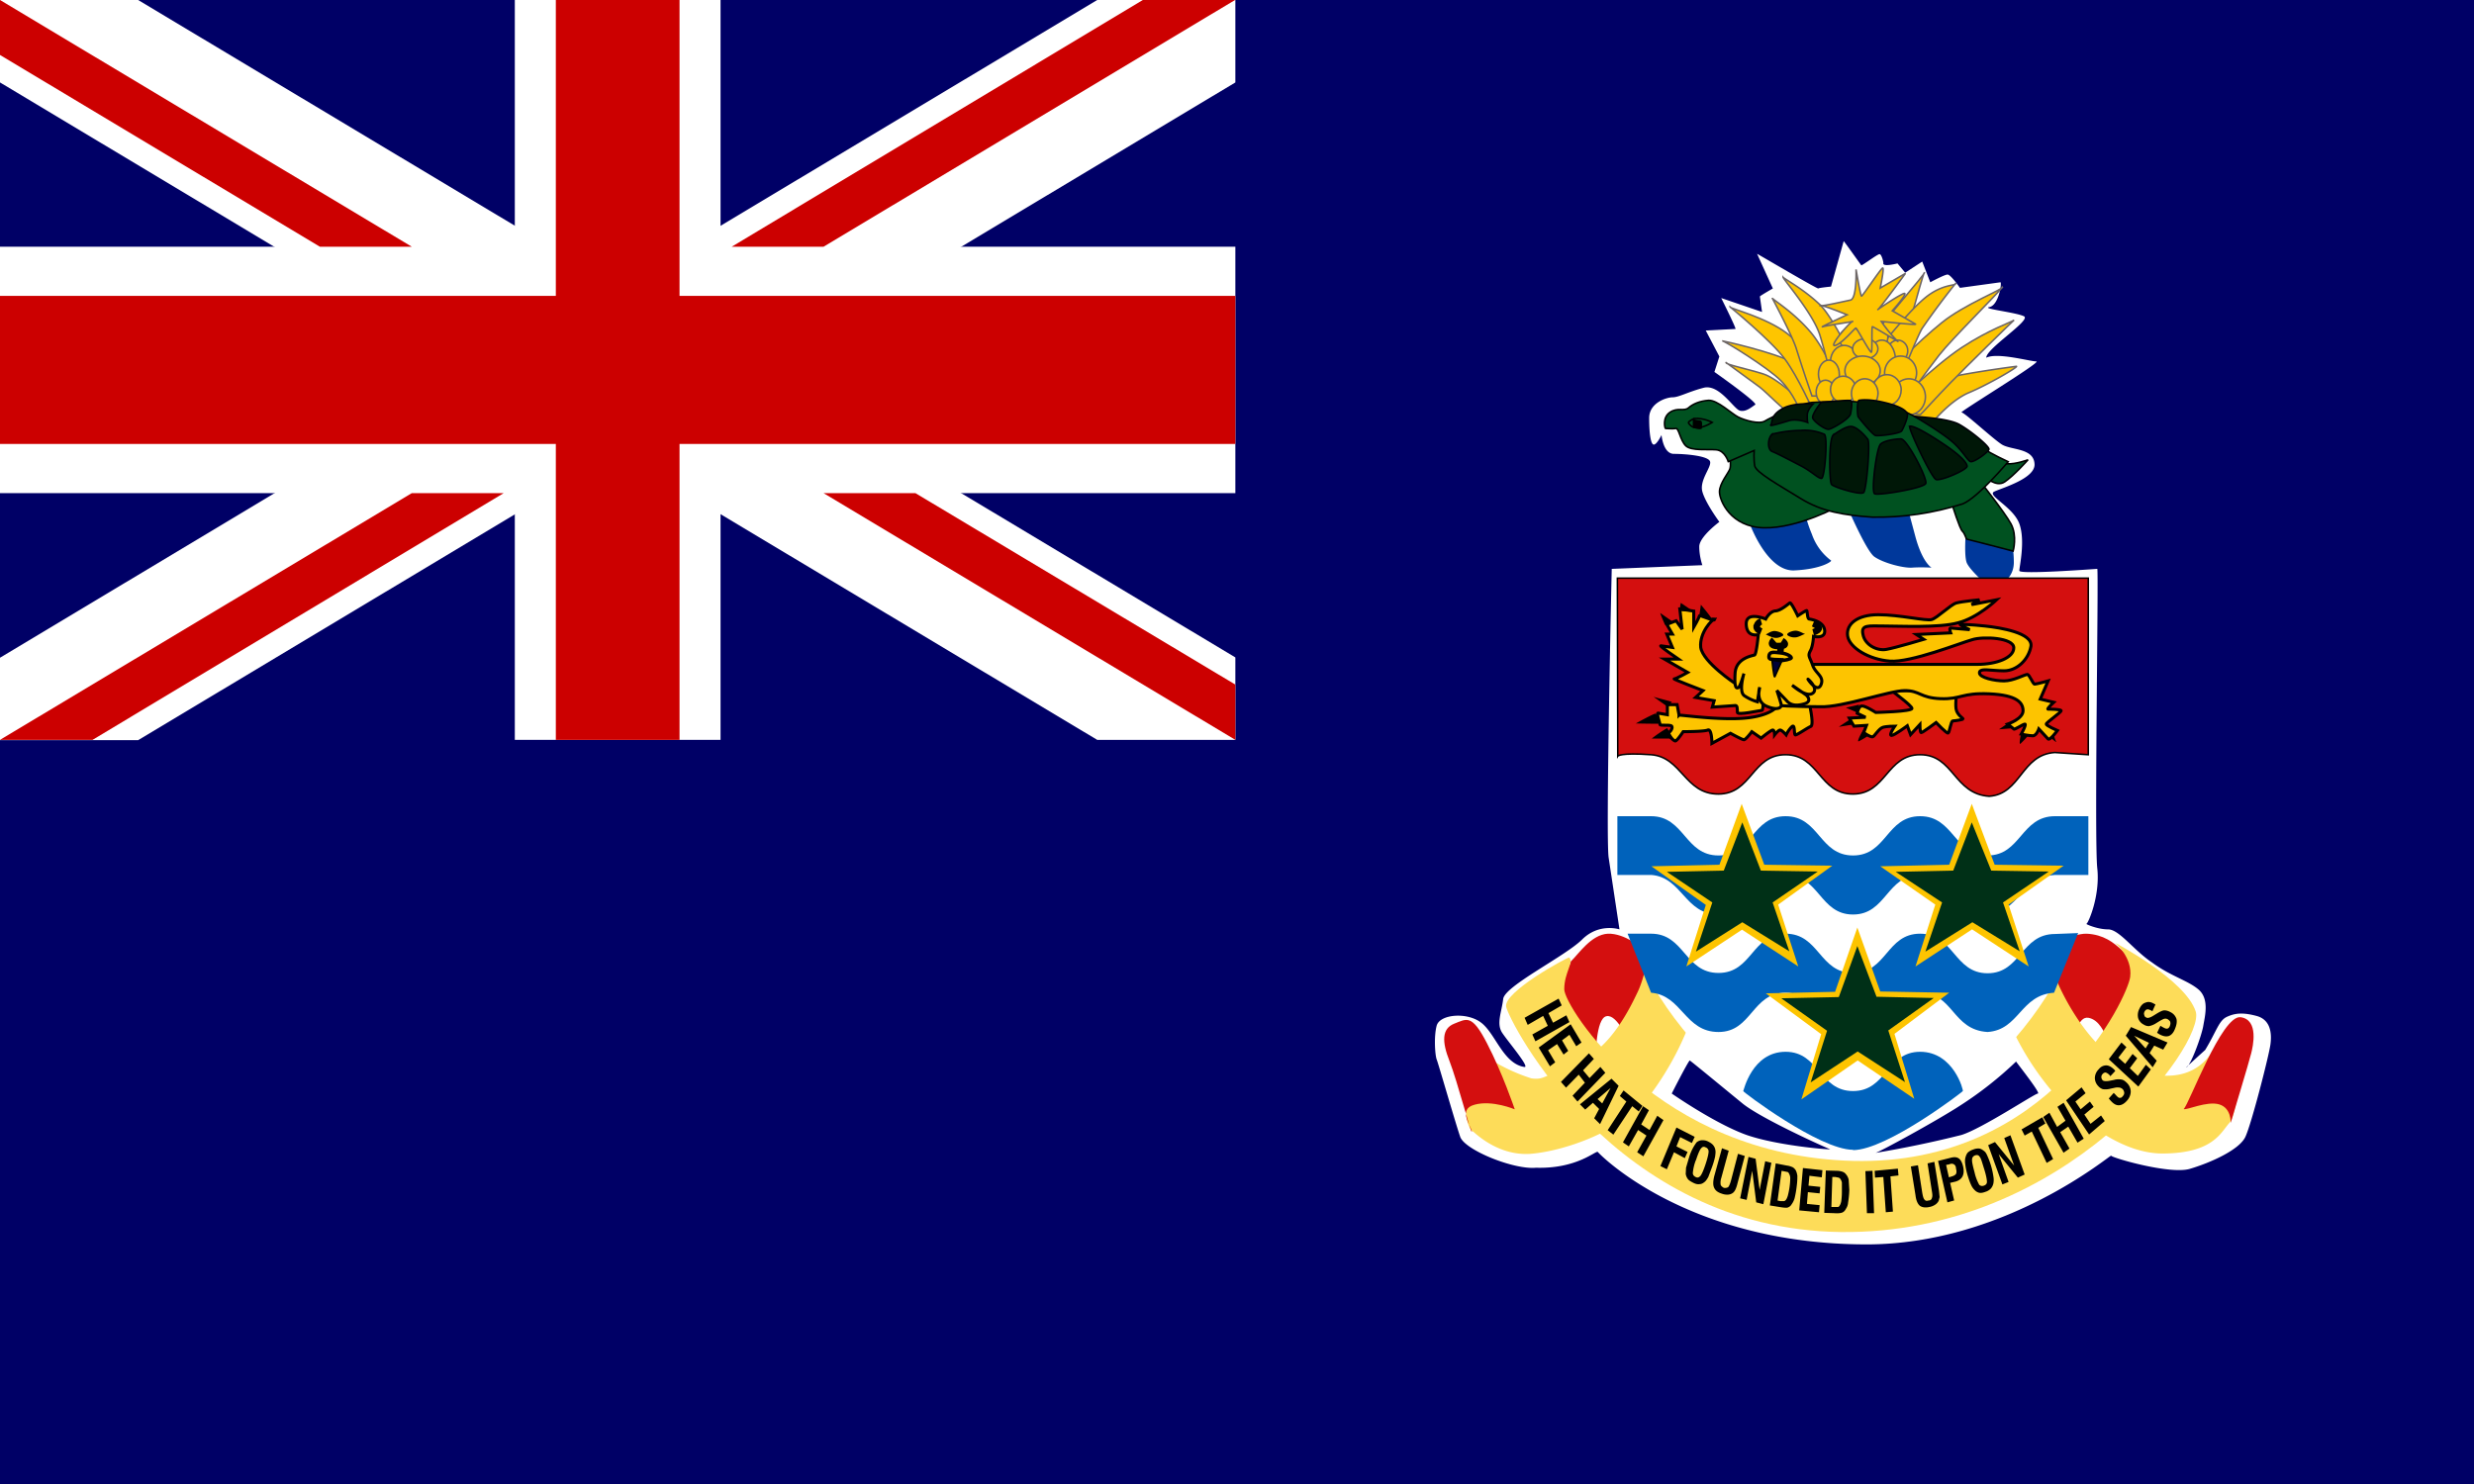 <svg width="800" height="480" xmlns="http://www.w3.org/2000/svg"><g fill="none" fill-rule="evenodd"><path fill="#006" d="M0 0h800v480H0z"/><g fill-rule="nonzero"><path d="M0 0v26.667l354.801 212.642h44.668v-26.667L44.67 0H0zm399.47 0v26.667L44.667 239.407H0v-26.666L354.801 0h44.668z" fill="#FFF"/><path d="M166.472 0v239.309h66.525V0h-66.525zM0 79.802v79.704h399.47V79.802H0z" fill="#FFF"/><path d="M0 95.802v47.803h399.47V95.704H0v.098zM179.735 0v239.309h40V0h-40zM0 239.309l133.156-79.803h29.709L29.92 239.31H0zM0 0l133.156 79.802h-29.708L0 17.778V0zm236.605 79.802L369.549 0h29.814l-133.05 79.802h-29.708zM399.469 239.31l-133.156-79.803h29.708l103.448 61.926v17.877z" fill="#C00"/></g><path d="M567.577 130.904c-1 .6-3 2.5-5 1.9-2-.6-6.6-8.6-11.6-7.4-5 1.3-8.1 3.1-10.1 3.1s-7.6 1.8-7.6 6.7.5 8.6 1.5 8.6 2.5-3.1 2.5-3.1.5 6.1 4 6.1 11.2.6 11.7 2.5c.5 1.8-3.5 6-2.5 9.7 1 3.7 5.5 9.8 5.5 9.8s-6.5 4.8-6.5 8 1 6 1 6l-29.3 1.2s-2 86.7-1 93.4l3.5 23.2s-6.6-2.2-12.1 3.3c-5.6 5.5-25 15-25.5 19.2-.5 4.3-2.3 8-.3 11 2 3 9.2 11.4 7.1 11-6.8-1.1-9.3-10.8-13.9-14.3-4.5-3.5-13.3-2.8-14.4.9-1 3.7-.5 9.8 0 11 .5 1.2 6.1 20.7 7.6 25 1.5 4.3 17.4 10.7 24.5 10 13.4.4 19.4-5.7 20-5.1.4.6 28.7 29.8 86.8 29.9 45.2 0 79.2-29.3 79.2-28.7 0 .6 18.7 6.1 25.3 4.3 6.5-1.9 16.1-6.1 18.1-10.4 2-4.3 7.6-26.2 8.1-29.9.5-3.7 0-8-4.5-9.2-4.5-1.2-7-.9-9.6.3-2.6 1.2-3.3 4.6-7 10.7-2.1 1.9-7.4 6.7-5.9 5.5 1.5-1.2 4.8-10.3 5.3-13.4.5-3 2-8.5-1.5-11.6-3.5-3-9-4.3-15.1-8.8-6-4-10.6-10.7-14.2-10.7-3.5 0-7.5-1.8-7-1.8s4.5-9 3.5-18c-1-9.2.5-96.8 0-96.8s-25.2 1.9-25.2.6c0-1.3 2-9.7 0-15.2s-10.7-9.2-8.1-10.4c2.5-1.2 13.6-4.3 13-9.1-.4-5-7.5-4.3-10.5-6.1-3-1.9-12.1-10.4-13.1-10.4s26.2-16.5 24.2-16.5-12.6-3-16.2-1.2c0-3 14.7-12.2 12.2-13.4-2.6-1.3-14.2-2.5-11.1-3 3-.7 4-8 3.5-8l-13.1 1.8s-3-4.3-4-4.3-5.6 2.5-5.6 2.5l-2.6-6.7-5.5 3.6-2.5-3s-4.6 1.2-4.6 0c.2 0-.5-3-1.2-3s-5.7 3.8-5.9 3.6c-.2-.2-5.7-8-5.7-7.8l-4.1 14.7c-.2 0-4 .4-4.1.6-.2.3-20-11.4-19.8-11.2l5.1 11.2s-4.2 2.4-4.2 2.6l.7 5-13.2-4.5s5 10 4.6 10l-9.6.5 4.4 8.4-1.6 5s14.2 10 13.2 10.6zm84.3 212.4c1.3 1.8 8.1 10.4 7.1 10.4s-18 11.3-24.7 13.4a351 351 0 0 1-27.8 5.8c1.3-.3 20-10.5 27.5-15.4a119 119 0 0 0 18-14.2h-.1zm-105.5-.3c-1 1.2-5.8 10.7-5.8 10.7s13.9 9.7 24.2 13.4c10.4 3.6 28 4.9 27 4.6-1-.3-22.1-9.8-28.2-14.7-6-4.9-17-14-17.2-14z" fill="#FFF"/><g fill="#FEC500" stroke="#6D6666"><path d="M558.142 117.26l10.868 7.941c2.026 1.522 8.596 8.238 9.087 7.941.491-.297 4.053-3.674 4.053-3.674s-7.338-7.013-11.912-8.497c-4.574-1.485-12.127-3.043-12.127-3.674l.031-.037z" stroke-width=".5"/><path d="M556.884 110.247c.767 0 14.643 8.534 18.941 12.839 4.298 4.304 6.048 9.76 6.57 9.76.491 0 7.061-1.225 6.816-1.225-.246 0-3.04-10.984-9.333-14.361-6.324-3.34-22.718-7.013-22.995-7.013zm65.39-22.087c-.245 0-2.763 9.166-3.53 11.875-.767 2.783-2.026 8.535-2.026 8.535s-11.114 1.261-10.592-.26c.492-1.559 16.885-20.15 16.149-20.15z" stroke-width=".5"/><path d="M559.432 99.263s13.108 10.687 17.652 16.772c4.544 6.123 9.087 16.81 9.333 16.81.276 0 12.372-3.08 12.372-2.746 0 .334-14.122-17.07-20.937-22.264-6.816-5.196-18.175-7.942-18.42-8.535v-.037z" stroke-width=".5"/><path d="M573.062 96.398s6.54 12.209 7.829 16.476a565.155 565.155 0 0 0 5.035 15.215h10.346s-5.035-13.73-10.592-20.41-12.372-10.687-12.618-11.28z" stroke-width=".5"/><path d="M576.593 89.682c.246.927 9.578 11.577 11.85 18.59a172.911 172.911 0 0 1 4.052 15.883l9.088-2.746s-8.074-17.997-13.14-22.896c-5.035-4.86-11.359-8.238-11.85-8.831zm75.46 28.803s-18.941 2.449-25.757 4.564c-6.815 2.115-10.591 10.093-10.591 10.093s8.841 3.97 9.332 3.34c.492-.63 5.834-7.014 11.605-9.463 5.833-2.412 15.933-8.238 15.411-8.534z" stroke-width=".5"/><path d="M651.286 103.53c-.491.334-15.657 15.251-20.446 20.15-4.79 4.86-9.333 10.056-9.824 10.39-.522.297-9.855-1.559-9.364-2.152.522-.594 13.907-13.73 22.718-19.52 8.842-5.825 16.18-8.237 16.916-8.868z" stroke-width=".5"/><path d="M647.51 92.843c-1.535 2.152-16.394 16.81-20.446 22.005-4.053 5.195-10.592 14.287-10.592 14.287s-7.828-4.268-7.337-6.123c.522-1.819 11.113-12.506 18.696-18.591 7.552-6.123 20.446-10.984 19.679-11.615v.037z" stroke-width=".5"/><path d="M632.375 91.655a258.91 258.91 0 0 0-10.868 14.621c-1.75 3.043-7.061 16.476-7.061 16.476s-7.828-8.238-7.828-8.535c0-.297 9.824-12.802 15.657-17.7 5.833-4.899 10.345-3.971 10.1-4.862z" stroke-width=".5"/><path d="M610.455 108.273c.173 1.506-.395 2.997-1.454 3.817-1.06.82-2.418.82-3.477 0-1.06-.82-1.628-2.31-1.455-3.817.162-1.995 1.55-3.517 3.209-3.517 1.658 0 3.046 1.522 3.208 3.517h-.031zm6.447 5.195c0 1.892-1.443 3.451-3.193 3.451s-3.223-1.559-3.223-3.451c0-1.893 1.443-3.451 3.192-3.451 1.75 0 3.224 1.521 3.224 3.451zm-14.276-3.896c0 1.93-1.75 3.45-3.93 3.45-2.148 0-3.929-1.52-3.929-3.45 0-1.93 1.78-3.451 3.93-3.451 2.149 0 3.93 1.558 3.93 3.45z" stroke-width=".511"/><path d="M612.972 116.733c0 3.674-1.995 6.68-4.451 6.68-2.456 0-4.452-3.006-4.452-6.68 0-3.673 1.996-6.716 4.452-6.716s4.451 2.969 4.451 6.68v.036zm-12.126.186c0 2.857-1.996 5.195-4.452 5.195s-4.482-2.338-4.482-5.195 1.996-5.195 4.482-5.195c2.456 0 4.452 2.338 4.452 5.195z" stroke-width=".511"/><path d="M594.798 121c0 2.524-1.535 4.528-3.408 4.528-1.872 0-3.377-2.004-3.377-4.527 0-2.486 1.505-4.527 3.377-4.527 1.842 0 3.377 2.04 3.377 4.527h.031zm24.96-.407c0 2.968-2.303 5.38-5.159 5.38-2.885 0-5.188-2.412-5.188-5.38 0-2.969 2.303-5.418 5.189-5.418 2.855 0 5.157 2.412 5.157 5.418zm-12.496-7.793c0 1.818-1.842 3.266-4.083 3.266s-4.114-1.485-4.114-3.266 1.842-3.228 4.114-3.228 4.083 1.484 4.083 3.228z" stroke-width=".511"/><path d="M607.999 119.925c0 2.597-2.579 4.75-5.71 4.75-3.132 0-5.71-2.116-5.71-4.75 0-2.598 2.548-4.75 5.71-4.75s5.71 2.152 5.71 4.75zm14.613 8.423c0 3.229-2.394 5.826-5.342 5.826-2.947 0-5.372-2.597-5.372-5.826 0-3.228 2.394-5.826 5.372-5.826 2.948 0 5.342 2.598 5.342 5.826zm-29.257-1.484c0 2.115-1.35 3.86-3.04 3.86-1.688 0-3.039-1.745-3.039-3.897 0-2.152 1.351-3.86 3.04-3.86 1.688 0 3.04 1.708 3.04 3.86v.037z" stroke-width=".511"/><path d="M614.753 126.196c0 2.746-2.057 4.972-4.605 4.972-2.579 0-4.666-2.226-4.666-4.972 0-2.746 2.087-5.01 4.666-5.01s4.636 2.227 4.636 4.973l-.031.037zm-14.613-.223c0 2.375-1.842 4.305-4.114 4.305s-4.114-1.93-4.114-4.305 1.842-4.304 4.114-4.304 4.114 1.93 4.114 4.304z" stroke-width=".511"/><path d="M607.262 127.272c0 2.598-1.903 4.75-4.298 4.75-2.333 0-4.267-2.152-4.267-4.75 0-2.597 1.934-4.75 4.298-4.75s4.298 2.115 4.298 4.75h-.03zM588.72 98.773c1.044 0 8.566 3.043 8.566 3.043s-9.302 4.305-7.86 3.86c1.443-.446 10.346-1.708 9.64-1.708-.706 0-7.859 8.201-5.71 7.793 2.15-.445 6.416-5.64 6.754-5.64.368 0 4.666 8.2 5.035 7.792.338-.445 0-8.238.338-8.238.337 0 8.903 5.195 8.197 4.75a42.704 42.704 0 0 1-5.342-6.457c.368 0 11.789 1.3 11.052.854l-7.491-4.305s5.004-5.603 3.93-5.603c-1.075 0-9.272 5.603-8.566 5.195.706-.445 8.903-11.689 8.903-11.689L608 93.17s1.443-6.902.737-6.457c-.737.445-6.447 9.054-6.785 9.054-.338 0-1.78-8.609-1.78-8.609s.337 9.463-1.812 9.908c-2.149.446-9.609 2.153-9.609 1.744l-.03-.037z" stroke-width=".511"/></g><path d="M565.5 168.5c.2.9 5.9 16.4 14.7 16 8.8-.4 12.3-3 11.9-3.2a18 18 0 0 1-6.2-8.5 44 44 0 0 1-2.5-8l-17.9 3.7zm31.2-6s6.5 15.3 9.3 17.5c2.9 2.1 9.5 3.8 12.3 3.6 2.9-.2 6.3 0 6.3 0s-2.9-1.5-5.2-9.9l-3-11.2h-19.7zm39.3 5.6s-1.2 11.2 0 14c1.3 2.8 7.5 8 7.5 8s7.5-1 7.7-8a36 36 0 0 0-2.5-13.3L636 168v.1z" fill="#00389B" fill-rule="nonzero"/><path d="M559.423 148.493s.338 1.744 0 3.043c-.338 1.298-3.408 4.75-3.408 7.532 0 2.82 3.562 11.43 14.43 11.652 10.928.223 24.651-7.124 24.467-7.347-.184-.186-26.064-21.152-26.402-20.929-.368.223-9.118 6.494-9.118 6.049h.031zm71.9 14.88s2.333 7.57 3.223 8.424c.89.853 1.228 2.597 1.443 2.597.215 0 14.981 3.86 14.981 3.86s1.413-4.936-.706-8.832c-2.149-3.897-10.192-14.027-10.192-14.027l-8.75 7.978zm10.192-9.277c.338 0 3.93 3.71 6.754 1.744 2.886-1.93 7.521-7.125 7.521-7.125s-3.93 1.485-6.784 1.3c-2.855-.224-7.307 4.304-7.491 4.081z" stroke="#000" stroke-width=".511" fill="#005120" fill-rule="nonzero"/><path d="M558.87 149.346s-1.074-3.636-3.93-3.86c-2.854-.222-8.043.41-9.823-1.298-1.78-1.744-2.272-5.826-3.193-5.603-.921.185-3.224 0-3.377 0-.154 0-1.105-3.451 1.412-5.195 2.518-1.744 4.605-.223 6.048-1.485 1.443-1.261 3.592-2.189 6.447-2.412 2.855-.185 7.49 4.342 9.64 5.418 2.149 1.076 6.754 2.375 8.565 1.299 1.78-1.113 11.758-5.826 15.35-6.049 3.561-.222 11.052-.445 13.907-.222 2.855.222 14.122 1.966 17.5 3.896 3.376 1.93 21.428 9.463 23.915 11.207 2.486 1.744 8.043 4.304 8.043 4.304s-9.824 11.652-14.675 13.619c-9.556 3.033-19.408 4.481-29.287 4.304-9.088-.63-16.24-1.744-23.179-6.048-6.969-4.305-14.46-8.424-14.828-10.576-.368-2.152-.184-4.935-.184-4.935l-8.381 3.636h.03z" stroke="#000" stroke-width=".511" fill="#005120"/><path d="M547.818 135.356c-.368.186-2.149 1.077-1.81 1.485.367.445 1.074 1.744 3.223 1.484 2.149-.185 4.451-1.707 4.451-1.707s-2.67-1.484-5.864-1.262z" stroke="#000" stroke-width=".511" fill="#005120"/><path d="M547.634 135.765v2.375s2.487.853 2.487.222c0-.63.184-2.152-.368-2.152-.553 0-1.965-.223-2.15-.445h.031z" stroke="#000" stroke-width=".511" fill="#000"/><path d="M572.624 137.583c.614-1.373 0-3.228 3.653-5.344 3.654-2.152 10.04-1.558 10.04-1.558s-1.843 1.707-1.904 3.45c-.062 1.745.123 2.524.123 2.524s-3.47-1.373-6.14-.556c-2.671.816-5.71 1.707-5.803 1.484h.031zm16.394-7.496c-.369.223-3.162 3.97-2.855 5.121.307 1.113 4.052 3.896 5.25 3.637 1.227-.223 6.692-3.414 6.999-5.01.307-1.596.583-3.748.123-4.193-.43-.483-9.456.594-9.517.445zm12.065-.594c-.706.817-.46 4.862-.215 5.307.276.482 4.605 5.752 5.557 6.048.951.297 7.982-.556 8.534-1.484.553-.928 2.272-4.787 1.75-5.677-.491-.928-1.995-2.153-6.692-3.34-4.697-1.188-7.43-1.113-8.934-.854zm17.837 5.084c1.136.705 7.767 4.602 11.666 7.719 3.93 3.117 5.526 6.68 6.63 7.013 1.137.297 5.742-3.043 5.926-3.97.215-.928-5.618-5.79-9.517-8.016-3.899-2.226-14.705-2.486-14.705-2.746zm-1.382 3.303c-.583.594 7.061 16.698 8.504 17.218 1.474.557 10.162-3.117 10.039-4.342-.123-1.224-2.395-3.673-7.767-7.236-5.342-3.6-9.701-5.937-10.776-5.64zm-9.455 5.863c-1.228.853-3.101 15.251-1.904 15.956 1.197.668 15.964-1.78 16.547-3.34.553-1.67-6.078-14.397-8.043-14.397-1.965 0-5.526.593-6.631 1.744l.03.037zm-15.29-3.043c-1.565 1.744-1.227 15.177-.552 15.994.676.853 9.456 3.599 10.408 2.597.92-.965 2.21-16.068 1.32-17.218-.89-1.15-3.347-3.896-5.22-4.119-1.903-.223-5.065 2.226-5.955 2.746zm-19.8-.223c-1.443 1.373-1.536 4.936.06 5.567 1.567.593 5.496 2.671 9.15 4.564 3.683 1.892 5.74 4.193 6.815 4.119 1.074-.074 2.087-13.507.92-14.25-2.43-1.037-5.01-1.466-7.582-1.261a39.984 39.984 0 0 0-9.333 1.224l-.03.037z" stroke="#000007" stroke-width=".511" fill="#001707" fill-rule="nonzero"/><path d="M507.918 311.006c2.6-2.5 6.6-8.7 12-9 5.5-.2 11.3 4.8 11.3 4.8s5.7 23.5 5.4 23.5c-.2 0-9.5 6.7-9.7 6.7-.3 0-4-9.2-7.5-8.3-3.5.8-3.2 13.4-3.8 12.6-.5-.9-15.2-18.2-14.6-18.8.5-.6 7.2-10.7 6.9-11.5zm151.9-3c1.7-.4 9.5-6.2 15-6 5.4.3 8.6 2.8 11.4 5.4 3 2.5 6.4 9 6.4 9s-7 19-7.5 19-3.5 1.6-4 .2c-.5-1.4-2.3-5.8-5.8-6.4-3.4-.6-4.3 6.2-4.3 6.2l-11.2-27.6v.2z" fill="#D40F0F"/><path d="M663.79 313.5c0 1.7 10.7 28 27.9 33 17.3 5.1 22.7-4.7 24.7-8 2-3.4 9.2-3.1 9.2-3.1s-1.7 24.6-4.6 27.7c-2.8 3-5.1 9.8-21.2 10-16.1.3-30.8-15-35.7-19.5a91.6 91.6 0 0 1-13.8-21.6c-2.6-5.3 13.8-18 13.5-18.5zm-187.6 52.4c.3 0 7.8 8.1 18.8 7.3 10.9-.9 29.6-7.3 38.2-18.5a96 96 0 0 0 13-23.3s-12.7-22.4-13-22.4c-.3 0-1.4 7.3-3.7 12-2.3 4.8-8.7 18.3-19.3 22.5-10.6 4.2-10.6 5.9-15 5.3a59.3 59.3 0 0 1-15.5-7.6l-5.5 13.3s-1.1 8.7 2 11.5v-.1z" fill="#FDDC59"/><path d="M507.423 309.7c-.8 0-21.2 11.1-20.4 15.9.9 4.7 35 72 108.2 72.9 73.3.8 118-61 114.8-71.3-3.3-10.3-26-22.2-26-22.2s5.6 4.7 4.8 11c-.8 6.4-26 61-89.5 59.5-63.4-1.6-93.5-50-93.5-55.5s3.2-8.7 1.6-10.3z" fill="#FDDC59"/><path d="M706.12 358.716c1.7-1.4 12.3-30.5 18.4-29.7 6 .8 4 9.5 3.4 11.8-.5 2.2-6.6 22.4-6.6 22.4s.3-4.8-3.7-6c-4-1.2-10.7 2-11.5 1.5zm-230.2 7.3c0-1.6-4.8-7.2.9-8.7 5.7-1.6 13 1.5 13 1.5s-4-11.8-9-21.4c-4.9-9.5-6.5-7.9-10.6-6.3-4 1.6-4 5.8-1.5 12.1 2.5 6.4 7.2 24.4 7.2 22.8z" fill="#D40F0F"/><path fill="#FDC400" d="M542.6 312.2l7-24-19.6-15 24.6-.6 8-23.6 8.1 23.6 24.6.4-19.6 15.2 7.2 23.9-20.2-14.3z"/><path d="M675.3 187v92c.2 45-45.7 84.4-76.1 92.1-30.5-7.6-76.3-47-76.2-92v-92h152.3v-.1z" fill="#FFF"/><path d="M523 187l.123 57.577s.737-1.182 10.745-.466c10.008.717 10.868 12.72 21.766 12.72 10.868 0 10.868-12.72 21.736-12.72 10.867 0 10.898 12.72 21.766 12.72 10.868 0 10.868-12.72 21.766-12.72 10.899 0 10.868 12.72 22.35 13.436 10.284-.716 10.284-13.436 21.183-14.152l10.837.716V187H523z" stroke="#000" stroke-width=".5" fill="#D40F0F"/><path d="M523 264v19h11c10 .8 10.8 12.8 21.7 12.8 10.9 0 10.8-12.8 21.7-12.8 10.9 0 11 12.8 21.8 12.8s10.9-12.8 21.7-12.8c10.8 0 10.3 12 21.8 12.8 10.3-.8 10.8-12 21.8-12.8h10.8v-19h-10.8c-11 0-11 12.7-21.8 12.7S631.8 264 620.9 264s-10.8 12.7-21.7 12.7c-10.9 0-10.9-12.7-21.8-12.7s-10.8 12.7-21.7 12.7c-10.9 0-11-12.7-21.8-12.7H523zm3.3 38l7.6 19.1c10 .8 10.9 12.7 21.8 12.7 10.8 0 10.8-12.7 21.7-12.7 10.9 0 11 12.7 21.8 12.7s10.9-12.7 21.7-12.7c10.8 0 10.3 12 21.8 12.7 10.3-.7 10.6-12 21.5-12.7l7.8-19.3-7.5.3c-11 0-11 12.7-21.8 12.7S631.8 302 620.9 302s-10.8 12.7-21.7 12.7c-10.9 0-10.9-12.7-21.8-12.7s-10.8 12.7-21.7 12.7c-10.9 0-11-12.7-21.8-12.7h-7.6zm72.9 70c10.9 0 35.8-19.1 35.5-19.1.3 0-2.9-12.7-13.8-12.7s-10.8 12.7-21.7 12.7c-10.9 0-10.9-12.7-21.8-12.7s-13.6 12.7-13.7 12.7c-.5 0 24.6 19 35.5 19v.1z" fill="#0062BB"/><path d="M542.92 231.308c1.35 0 12.454 1.566 20.407 1.044 8.103-.522 11.104-3.263 11.104-3.786V227h10.503s1.8 7.44.6 7.963c-1.2.522-4.35 2.741-4.951 2.741-.6 0 0-3.785-1.2-2.61a8.935 8.935 0 0 0-1.801 2.61s-1.35-1.566-1.95-1.566c-.601 0-1.801 1.566-1.801 1.566s0-1.566-.6-1.566-3.752 2.61-3.752 2.61l-3-2.088s-1.951 2.61-2.552 2.61c-.6 0-4.351-2.088-4.351-2.088l-6.002 3.264s0-4.83-1.35-4.308c-1.201.522-7.953.522-7.953.522s-1.95 3.002-2.551 3.002c-.6 0-3.001-2.61-2.4-2.61.6 0 1.8-1.567 1.2-2.22-.6-.522-3.752 0-3.752-.522s-1.2-3.655-.6-3.655l3.001.522v-3.263h3.151l.6 3.263v.13z" stroke="#000" stroke-width=".984" fill="#FDC400"/><path d="M554.446 200.263c-.75 0-4.952 4.308-4.501 9.138.75 4.83 11.253 11.749 11.253 11.749s5.552-2.089 7.353 0c1.8 2.089 1.8 8.616 1.2 8.616-.6 0-7.952 1.697-7.952.652 0-1.175 0-2.219-.6-2.219l-7.503.522.6-2.088-6.002-1.045 2.4-2.219s-9.902-3.786-9.302-3.786c.6 0 4.351-2.088 4.351-2.088l-7.502-4.308h4.501s-6.302-4.308-5.702-4.308l3.752.522-1.801-4.308h1.8l-1.8-3.132 3.001-1.175 1.95 2.741-.75-6.527 4.502.653v5.221s1.8-3.133 1.8-3.655c0-.522 5.552 2.22 4.802 1.044h.15z" stroke="#000" stroke-width=".984" fill="#FDC400"/><path d="M649.501 233.7c-.8.7-3.1 2.2-3.1 2.2l5-.4a7 7 0 0 1-2-1.8h.1zm4.4 2.6c-.3.4-1.2 4.6-.6 4.3a29 29 0 0 0 3.1-3.4l-2.5-.9zm7.1.5c.8.7 4.3 3.8 3.9 3.1-.5-.7-1-3.5-1.3-3.6-.3-.1-2.3.8-2.6.5zm-62.1-4.4c-.5.1-4.3 2.7-4.3 2.7l6.1-1c-.3 0-2-1.3-1.8-1.7zm4 3.2c-.6.6-2.6 4.3-1.9 4.2a27 27 0 0 0 4.2-2.6l-2.3-1.6zm-2.5-5.2l-3.5-1.5 4.3-1-.8 2.5zm-61-1.7l-4.7-3.3 5.9 1.6-1.2 1.7zm-4 2.1c-.7 0-6.5 3.2-6.4 3.2.1 0 8.2.2 8 0-.1-.1-1.3-3-1.7-3.2h.1zm3.7 4.7a40 40 0 0 0-5 3.4h7l-2-3.4zm-.7-33.4s-1.7-3.8-1.5-3.8l4.3 3-2.8.8zm4.7-4.7l.4-2.4s4.2 2.8 4 2.8c-.1 0-4.1 0-4.4-.4zm6.4 1.7l.5-3.5s3.9 4.6 3.5 4.7c-.3.2-3.7-.6-4-1.2z" fill="#000" fill-rule="nonzero"/><path d="M611.655 223.261c0 .261 6.452 4.83 6.602 5.874 0 1.045-11.704 1.306-11.704 1.306s-3.451-2.22-4.502-2.089c-1.05 0-1.5 2.35-1.5 2.35l2.7 1.305-5.251.261 1.5 2.611 4.052-.26-.9 2.349s2.4 1.697 3 1.305c.45-.13 1.951-2.61 3.152-3.002 1.2-.392 3.9-.392 3.9-.392s-2.1 3.003-1.05 3.003c.9 0 5.102-3.133 5.102-3.133l1.05 2.871 3.002-3.263s0 2.61.45 2.61 4.801-3.263 4.801-3.263 3.452 3.655 3.902 3.394c.45-.26.9-3.916 1.5-3.916s3.301-.391 3.301-.653c0-.26-1.95-1.305-2.25-3.263-.3-1.958.3-6.266.15-6.266s-20.707.653-21.007.261z" stroke="#000" stroke-width=".984" fill="#FDC400"/><path d="M579.01 214.886h60.47c6.002 0 11.703-2.088 11.703-5.352 0-3.263-9.903-3.785-13.504-2.61-3.751 1.044-19.807 7.44-26.559 6.918-6.752-.522-13.054-4.308-13.654-8.093-.6-3.786 3-6.919 9.903-6.919 6.902 0 15.455 2.089 17.256 1.566 1.8-.522 6.152-4.83 7.952-5.352 1.95-.522 7.503-1.044 7.503-1.044l-2.551 1.566 8.103-1.566s-6.152 5.874-12.455 7.44c-6.002 1.698-19.056 1.045-24.008 1.045-4.951 0-7.502-.522-6.752 2.741.6 3.264 4.352 5.353 7.503 4.83 3-.522 12.154-3.263 12.154-3.263l-2.401-1.567 11.104-.522s-.6-1.566 0-1.566l6.152.522s-3.752-1.697-3.001-1.697c.75 0 3 0 7.952.522s15.456 2.22 14.855 6.527c-.75 4.308-4.501 7.963-8.703 7.963-4.201 0-7.952-1.044-7.952.653 0 1.566 4.951 2.61 7.952 2.61 3.001 0 6.753-2.088 7.503-2.088s1.8 3.133 2.4 3.133c.6 0 4.352-1.044 4.352-1.044l-2.55 5.874 4.35 1.044s-2.4 2.22-1.8 2.22c.6 0 4.202 0 4.202.522s-4.802 3.785-4.802 4.307c0 .522 3.601 2.089 3.601 2.089s-2.4 3.263-3 2.741l-3.002-3.263s-.75 2.219-1.95 2.219-3.752-.522-3.752-.522 1.8-3.264 1.2-3.264c-.6 0-3.6 2.089-3.6 1.567l-1.951-1.567s4.951-1.697 4.951-4.307c0-2.611-1.95-5.092-10.953-5.483-9.003-.392-9.003 1.827-15.755 1.566-6.603-.26-6.603-2.61-11.554-2.61-4.952 0-20.107 5.482-27.31 5.221-7.052 0-15.905-.392-15.605-.653.3-.26 5.852-12.662 6.002-13.054z" stroke="#000" stroke-width=".984" fill="#FDC400"/><path d="M567.37 211.85c-.6.262-6.002.915-6.302 5.875-.3 4.96.45 4.96 1.05 4.7.6-.262 1.801-4.57 1.801-4.57s-1.8 5.875.15 7.18a14.736 14.736 0 0 0 4.202 1.958l.75-4.7s-1.5 4.57 2.25 6.136c3.602 1.567 5.102.392 4.652-.783a82.166 82.166 0 0 0-1.35-4.308l3 3.133c.3.261 1.501 2.35 5.403 1.306 3.6-.784 1.05-3.003 1.05-3.003l-4.502-3.133s4.502 4.047 6.603 2.611c2.1-1.436-1.5-4.7-1.5-4.569 0 .13 3 4.569 4.2 1.828 1.201-2.742-1.8-3.655-2.7-6.397-.9-2.61-1.65-2.872-.75-4.569.9-1.566 1.05-4.7 1.05-4.7s3.901.915 3.601-1.957c-.3-2.872-4.201-3.525-4.952-3.655-.75 0-.6-2.872-.9-2.742-.3 0-2.85 1.697-2.85 1.697s-2.102-4.438-2.552-4.177c-.45.261-3 2.61-4.801 2.61-1.801.262-3.001 2.612-3.001 2.612s-6.453-2.742-6.302 1.697c.15 4.438 3.9 3.263 3.9 3.394 0 .13-.6 6.266-1.2 6.527z" stroke="#000" stroke-width=".984" fill="#FDC400"/><path d="M571 205.208c.7-.3 1.8-1.2 3-1.1 1.2.1 3.4 1 2.4 1.6-1 .5-1.8.8-3 .5-1-.3-2-.8-2.4-1zm12.6-.2c-.8-.2-1.9-1.1-3.2-1-1.3.1-3.2 1-2.2 1.6a4 4 0 0 0 2.8.5c1.2-.3 2-.9 2.6-1v-.1z" fill="#000" fill-rule="nonzero"/><path d="M573 213c0 .653.6 6.266.9 5.874l2.551-5.743L573 213z" stroke="#000" stroke-width=".563" fill="#000039"/><path d="M572.01 212.46c0-1.697 1.2-1.566 3.602-1.305 2.55.261 3.75 1.305 3.6 1.697-.15.261-2.25.914-3.9.783-1.951-.522-3.452 0-3.302-1.305v.13z" stroke="#000" stroke-width="1.125"/><path d="M575.962 208.44l-.3 2.612m10.654-9.4s2.1.914 1.8 1.698c-.3.783-1.8 1.175-1.8 1.175M569.51 201c-.45.13-1.05.392-1.5 1.566-.15 1.045 1.5 1.697 1.5 1.697m4.16 2.737s-2.251 1.958 1.5 1.958 1.05-1.697 1.05-1.697" stroke="#000" stroke-width="2.11"/><path fill="#FDC400" d="M582.5 355.6l6.4-21.1-17.9-13.2 22.4-.5 7.2-20.8 7.4 20.7 22.3.4-17.7 13.3 6.4 21-18.3-12.4z"/><path fill="#003017" d="M585.5 350.1l5.3-16.7-14.8-10.5 18.6-.4 6-16.5 6.2 16.4 18.5.4-14.7 10.5L616 350l-15.3-9.9z"/><path fill="#FDC400" d="M545.3 312.6l6.3-19.9-17.6-12.5 22-.5 7.2-19.7 7.3 19.7 22 .3-17.5 12.6 6.5 20-18.2-11.9z"/><path fill="#003017" d="M548.4 307.8l5.3-15.9L539 282l18.4-.4 6-15.6 6 15.6 18.4.3-14.6 10 5.4 15.8-15.2-9.4z"/><path fill="#FDC400" d="M619.4 312.6l6.4-20-17.8-12.4 22.3-.5 7.3-19.7 7.4 19.7 22.3.3-17.8 12.6 6.5 20-18.3-12z"/><path fill="#003017" d="M622.6 307.8l5.4-15.9-15-9.9 18.6-.4 6-15.6 6.3 15.6 18.6.3-14.8 10 5.4 15.8-15.3-9.4z"/><path d="M493 324.1c8 34.5 41.9 60.1 87.5 66.2 58.6 7.8 114.5-21.9 124.8-66.3"/><path d="M493 329.2l11-6.2 1 2.2-4.3 2.5 1.5 3.1 4.3-2.4 1 2.2-11 6.2-1-2.2 5-2.8-1.5-3.2-5 2.9-1-2.3m4.6 9.6l10.3-7.5 3.5 5.9-1.7 1.2-2.2-3.7-2.4 1.8 2 3.4-1.5 1.2-2.1-3.4-2.9 2 2.3 3.9-1.7 1.3-3.6-6m7.2 11l9-9.2 1.6 1.8-3.5 3.7 2.1 2.5 3.5-3.6 1.6 1.9-9 9.3-1.6-1.9 4-4.2-2-2.6-4.1 4.2-1.6-1.8m11.8 5.5l1.5 1.4 2.7-5-4.2 3.6m-5.7 1.7l10.2-8.3 2.3 2.3-6 12.4-1.9-1.9 1.6-3-2-2-2.5 2.2-1.7-1.7m9 8.3l6-9.2-2.1-1.8 1.2-1.8 6.1 5-1.2 1.8-2.1-1.7-6.1 9.2-1.9-1.5m5 4l6.5-11.7 1.9 1.3-2.5 4.6 2.7 1.8 2.5-4.6 2 1.4-6.5 11.7-2-1.3 3-5.4-2.7-1.8-3 5.3-1.9-1.3m12.1 7.7l5.2-12.5 5.9 3-.9 2-3.8-1.9-1.2 3 3.6 1.8-.9 2-3.5-1.9-2.3 5.5-2-1m11.4-2a15 15 0 0 0-1 4.2c0 .6.3 1 .9 1.3.6.3 1 .2 1.5-.3.4-.4 1-1.7 1.7-3.8.7-2.1 1-3.5 1-4.2a1.4 1.4 0 0 0-1-1.3c-.5-.3-1-.2-1.4.3-.4.4-1 1.7-1.7 3.9m-2.2-1a16 16 0 0 1 2.4-4.8 3 3 0 0 1 1.7-.7c.5 0 1.2 0 2 .4s1.2.7 1.6 1.1c.4.5.7 1 .8 1.8.1.5 0 1.2-.1 2a25.2 25.2 0 0 1-1 3.4l-1.2 3.2c-.4.7-.8 1.3-1.2 1.6-.5.4-1 .7-1.6.7-.6.1-1.2 0-2-.4s-1.3-.7-1.7-1.1a3.7 3.7 0 0 1-.8-1.8l.1-2 1-3.4m10.6-2.9l2.2.8-2.4 8.8a4.7 4.7 0 0 0-.2 2.2c.1.4.5.7 1 1 .6.1 1 0 1.4-.2.3-.3.6-1 .9-2l2.3-8.8 2.2.7-2.4 9a9.8 9.8 0 0 1-.7 2 2.9 2.9 0 0 1-.7.9 2.9 2.9 0 0 1-1.6.6 4.8 4.8 0 0 1-2-.3c-1.3-.4-2.1-1-2.5-1.9-.4-.8-.4-2 0-3.7l2.5-9m5.9 16.1l2.7-13.4 2.3.6 1.3 10.1 1.8-9.3 2 .5-2.6 13.4-2.3-.6-1.3-10.2-1.8 9.4-2.1-.5m12 .7l1 .2h1.2a1 1 0 0 0 .5-.3c.3-.3.5-.8.7-1.4a24.1 24.1 0 0 0 .8-5.8 3 3 0 0 0-.4-1.4 1 1 0 0 0-.4-.5l-1-.2-1-.2-1.3 9.6m-2.5 1.6l1.9-13.6 3.6.7c.8.1 1.3.3 1.8.5.4.2.7.5 1 .9.3.5.5 1.2.6 1.9 0 .7 0 1.8-.2 3.3a31 31 0 0 1-.7 4 6.4 6.4 0 0 1-1 2c-.3.5-.7.8-1.3 1-.5.1-1.4 0-2.6-.2l-3.1-.5m9.5 1.6l1.2-13.7 6.3.7-.2 2.3-4-.5-.3 3.2 3.8.4-.2 2.1-3.8-.4-.3 3.8 4.1.4-.2 2.3-6.4-.6m10.4-1.1h2.2a1 1 0 0 0 .5-.5c.2-.3.4-.8.5-1.4a23 23 0 0 0 .2-3v-3a3 3 0 0 0-.6-1.3 1 1 0 0 0-.5-.3l-1-.2h-1l-.3 9.7m-2.3 1.9l.5-13.7 3.7.1a6 6 0 0 1 1.7.3c.5.2.8.4 1.1.8a4 4 0 0 1 .9 1.8l.2 3.3a31.6 31.6 0 0 1-.4 4.1 4 4 0 0 1-.7 2c-.3.6-.7 1-1.2 1.2-.5.2-1.4.3-2.6.2l-3.2-.1m13.8.2l-.5-13.7 2.3-.1.5 13.7h-2.3m6.1-.3l-.8-11.4-2.7.2-.1-2.2 7.5-.7.2 2.2-2.6.3.8 11.4-2.3.2m8.1-14.8l2.3-.4 1.4 9c.2 1.1.4 1.8.7 2.1.3.4.7.5 1.3.3.6 0 1-.3 1.1-.8.2-.4.2-1.1 0-2.2l-1.4-9 2.2-.5 1.5 9.4.2 2-.3 1.2a3.3 3.3 0 0 1-1.2 1.3 5 5 0 0 1-1.8.7c-1.4.3-2.4.1-3.1-.4-.7-.6-1.2-1.7-1.4-3.4l-1.5-9.3m12.3 3.5l1-.3c.6-.2 1-.4 1.3-.8.2-.4.2-1 0-1.7 0-.7-.3-1.2-.7-1.4-.3-.2-.8-.3-1.5 0l-1 .2.9 4m-.5 8l-3-13.3 4-1c1.1-.3 2-.3 2.7.2.6.4 1.1 1.3 1.4 2.6.3 1.4.2 2.4-.2 3.2-.4.8-1.2 1.4-2.3 1.7l-1.7.4 1.3 5.7-2.2.6m8.8-9.7a15 15 0 0 0 1.5 4c.4.4.9.5 1.5.3s1-.6 1-1.2-.2-2-.9-4.2-1-3.5-1.5-4c-.3-.5-.8-.6-1.4-.4-.6.2-1 .7-1 1.3-.1.6.2 2 .8 4.2m-2.3.8c-.4-1.4-.6-2.5-.7-3.4a5.6 5.6 0 0 1 0-2c.2-.8.4-1.3.8-1.8a5 5 0 0 1 1.8-1 4.1 4.1 0 0 1 2-.3c.5.1 1 .4 1.6.9.4.3.7.9 1 1.6a24.7 24.7 0 0 1 1.9 6.6 6 6 0 0 1 0 2.1 3.7 3.7 0 0 1-.8 1.7 4 4 0 0 1-1.8 1.1c-.8.3-1.4.4-2 .3a3 3 0 0 1-1.5-.9 5 5 0 0 1-1.1-1.6c-.4-.8-.8-2-1.2-3.3m11.3 3.1l-4.6-12.7 2.2-1 6.2 7.6-3.2-8.9 2-.9 4.6 12.7-2.2 1-6.2-7.6 3.2 9-2 .8m14.3-7L657 366l-2.3 1.3-1-2 6.7-3.9 1 2-2.3 1.4 4.8 10.1-2 1.2m5.4-3.2l-6.6-11.6 2-1.4 2.5 4.6 2.7-2-2.6-4.5 2-1.3 6.5 11.6-2 1.3-3-5.2-2.6 1.8 3 5.3-2 1.4m8.3-6l-7.4-11 5-4.2 1.3 1.9-3.3 2.7 1.7 2.5 3-2.5 1.2 1.7-3 2.5 2 3 3.4-2.7 1.2 1.8-5 4.3m6.3-11.6l1.6-1.8.6.6c.5.6 1 1 1.2 1 .4 0 .7 0 1-.4.4-.4.6-.8.6-1.2a2 2 0 0 0-.5-1.2 2 2 0 0 0-.9-.5 4.2 4.2 0 0 0-1.5 0l-1.4.3a6.4 6.4 0 0 1-2.6.2 3.3 3.3 0 0 1-1.5-1 3.8 3.8 0 0 1-1.1-2.7 4.1 4.1 0 0 1 1.2-2.7c.8-1 1.7-1.3 2.5-1.3s1.7.5 2.6 1.4a3.8 3.8 0 0 1 .3.4l-1.6 1.7-.2-.3a3 3 0 0 0-1.3-.9c-.3 0-.7.1-1 .5-.3.3-.4.6-.4 1 0 .3.1.6.4 1 .3.3 1 .4 2.2.2l1.5-.3a5.3 5.3 0 0 1 2.5-.1c.6.1 1.2.6 1.8 1.2a4 4 0 0 1 1.1 2.8 4.5 4.5 0 0 1-1.3 2.9c-.9 1-1.8 1.4-2.6 1.4-1 0-1.8-.6-2.7-1.6l-.5-.6m9.5-3.9l-9.5-8.8 4.1-5.4 1.6 1.5-2.6 3.4 2.2 2 2.4-3.2 1.5 1.4-2.4 3.2 2.6 2.5 2.6-3.6 1.6 1.5-4 5.5m2.3-12.3l1.1-1.8-4.8-2.3 3.7 4.1m2.3 6.1l-8.7-10.2 1.7-2.8 11.8 5-1.4 2.3-2.9-1.3-1.5 2.4 2.3 2.5-1.3 2.1m1.4-11.1l1.1-2.3.7.4c.7.4 1.2.6 1.5.5.3 0 .6-.3.8-.7.2-.5.3-1 .2-1.3 0-.4-.4-.7-.8-1a1.5 1.5 0 0 0-1-.2c-.3 0-.8.3-1.4.6l-1.3.8a6.6 6.6 0 0 1-2.4 1 3 3 0 0 1-1.7-.5 3.5 3.5 0 0 1-1.8-2.1 4.3 4.3 0 0 1 .4-3c.5-1.1 1.2-1.8 2-2 .9-.4 1.8-.2 2.8.4a3.5 3.5 0 0 1 .4.2l-1 2.2-.3-.2c-.6-.3-1-.5-1.4-.4-.3 0-.6.3-.9.8-.1.4-.2.7 0 1 0 .4.2.6.6.8.4.3 1.2.1 2.2-.5l1.3-.8c1-.6 1.8-1 2.4-1 .6 0 1.3.2 2 .6 1 .5 1.6 1.3 1.9 2.2.2 1 0 2-.5 3.2-.5 1.3-1.2 2-2 2.3-1 .3-2 0-3.1-.6a11.5 11.5 0 0 1-.6-.4" fill="#000" fill-rule="nonzero"/></g></svg>